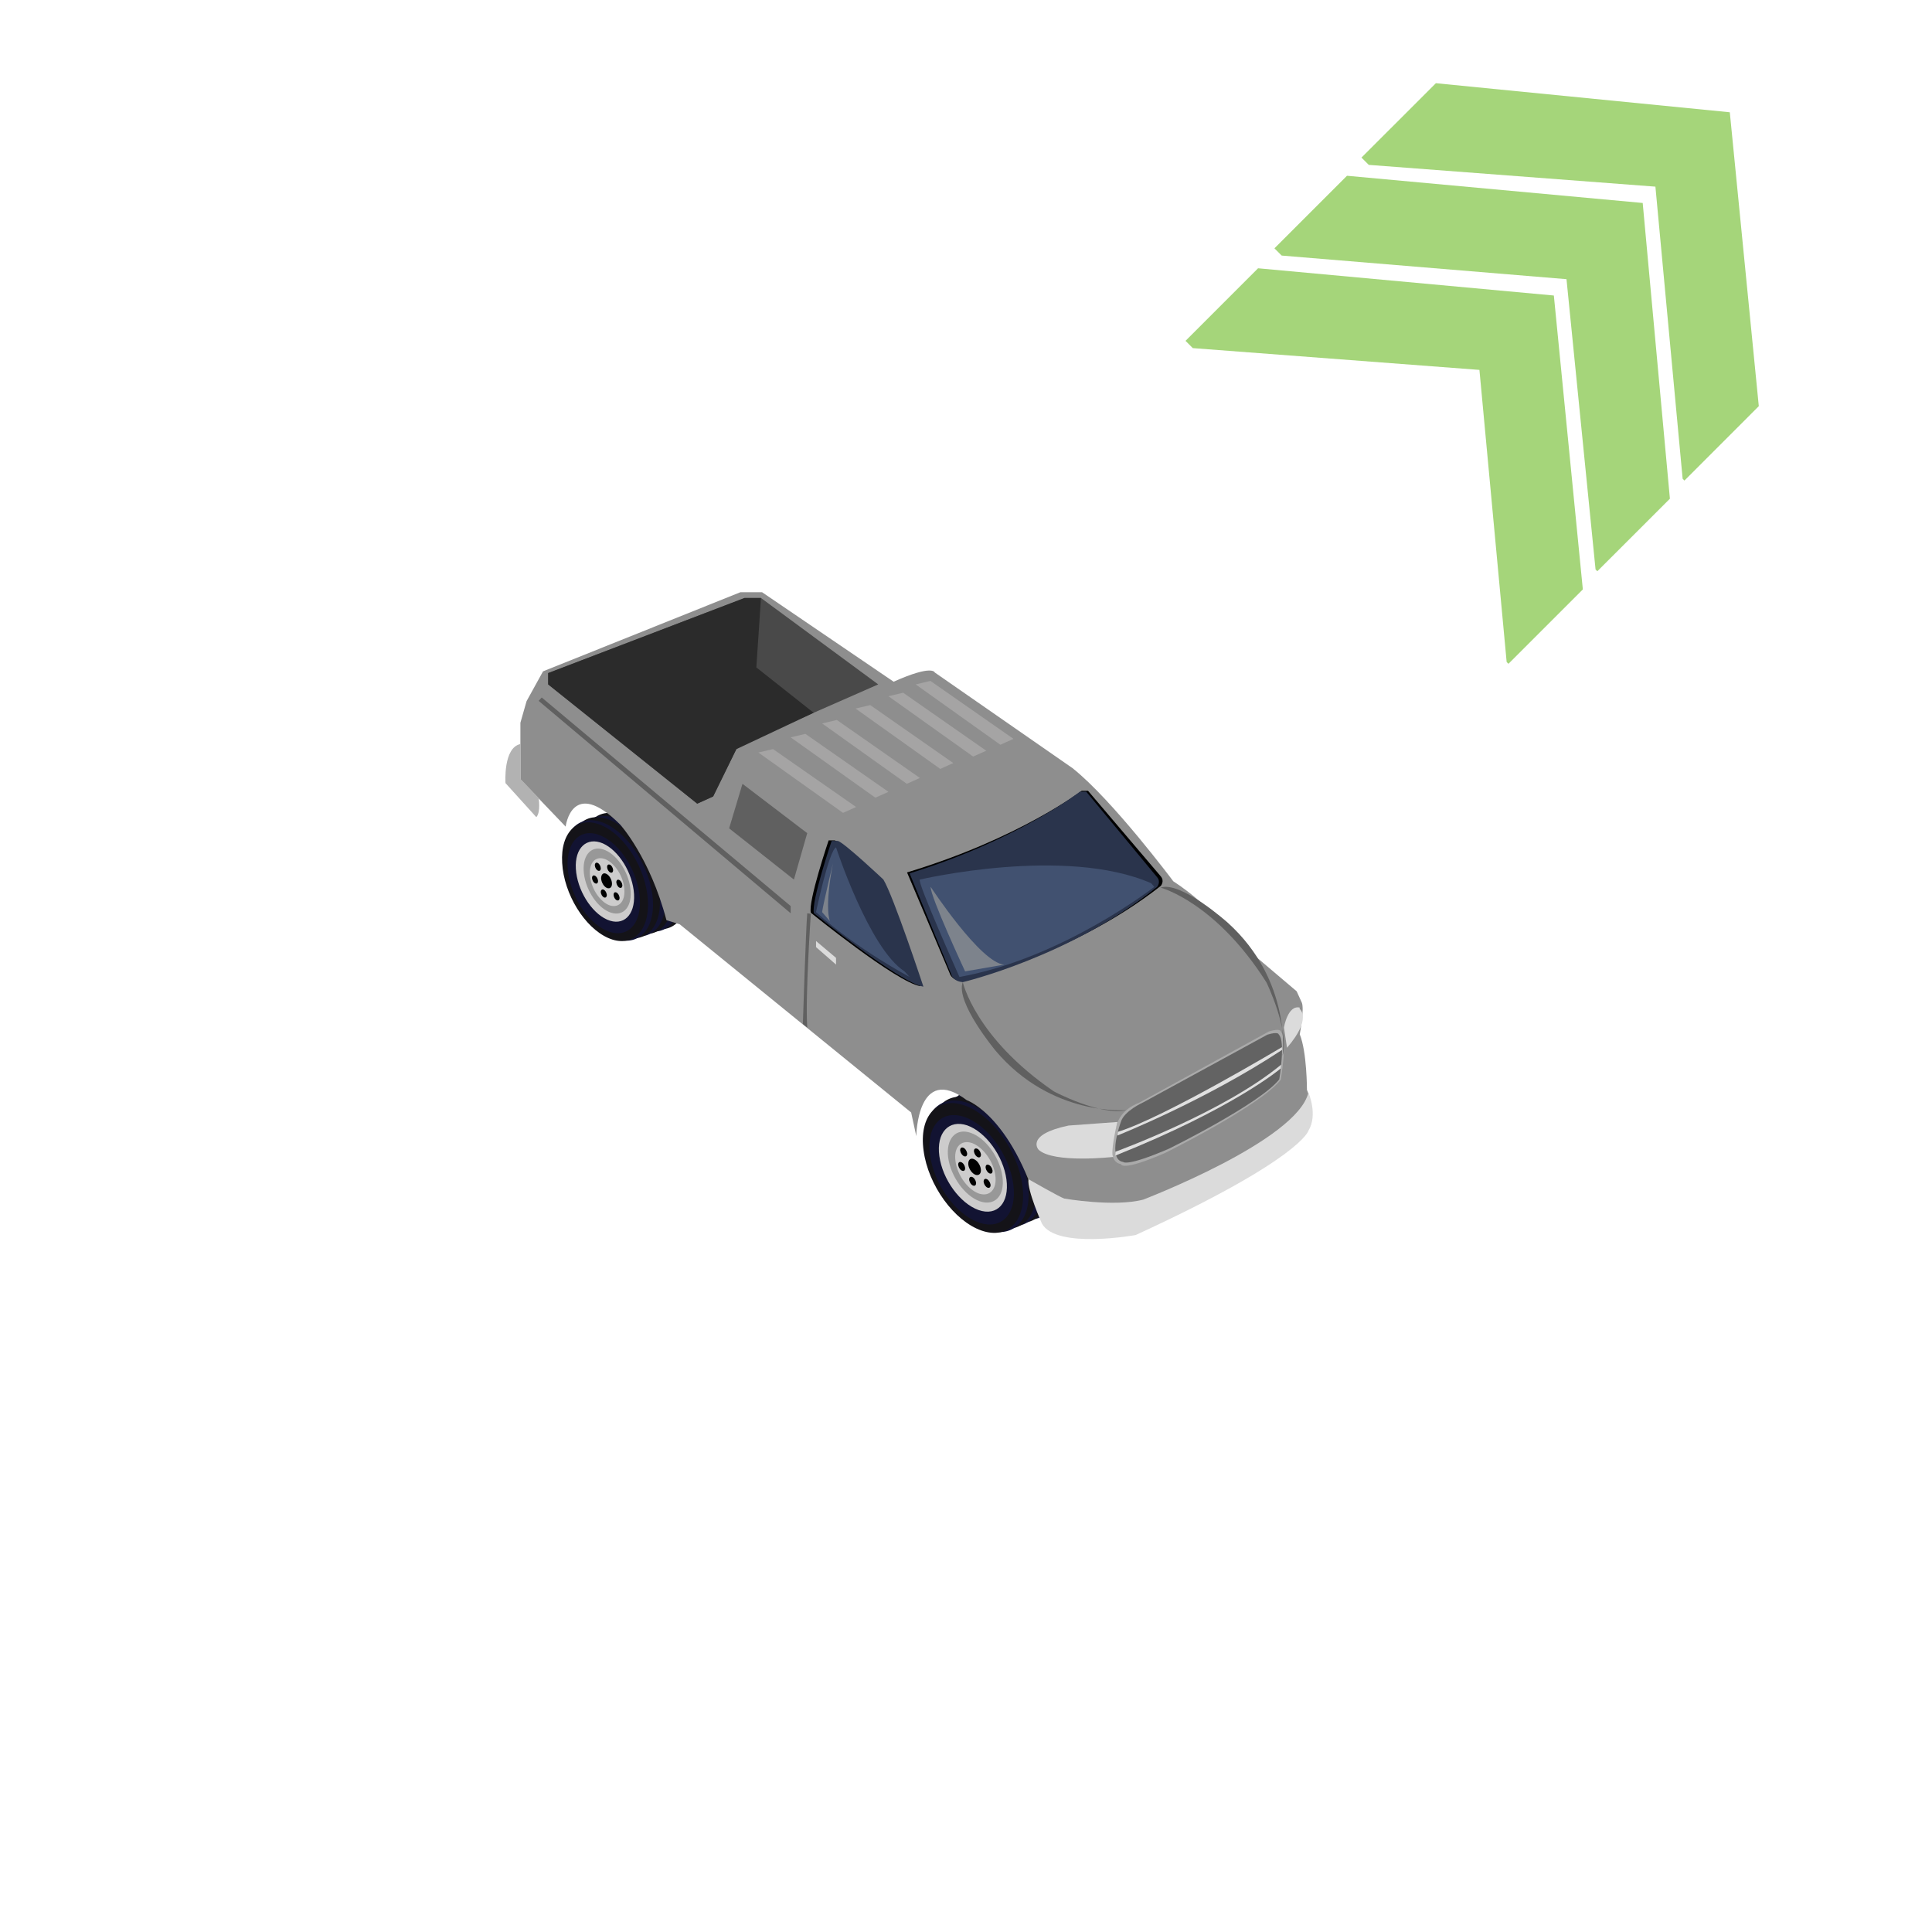 <?xml version="1.0" encoding="utf-8"?>
<!-- Generator: Adobe Illustrator 16.0.0, SVG Export Plug-In . SVG Version: 6.00 Build 0)  -->
<!DOCTYPE svg PUBLIC "-//W3C//DTD SVG 1.1//EN" "http://www.w3.org/Graphics/SVG/1.1/DTD/svg11.dtd">
<svg version="1.1" id="Layer_1" xmlns="http://www.w3.org/2000/svg" xmlns:xlink="http://www.w3.org/1999/xlink" x="0px" y="0px"
	 width="200px" height="200px" viewBox="0 0 200 200" enable-background="new 0 0 200 200" xml:space="preserve">
<g id="Direction">
	<g transform="rotate({{angle}} 50 50)">
		<polygon id="arrow" opacity="0.7" fill="#80C342" enable-background="new    " points="130.234,27.772 160.854,30.592 
			163.855,61.016 156.154,68.716 155.968,68.528 153.15,38.292 123.477,36.037 122.725,35.284 		">
		
		
		</polygon>
		<polygon id="arrow2" opacity="0.7" fill="#80C342" enable-background="new    " points="139.439,18.195 170.052,21.011 
			172.868,51.626 165.355,59.135 165.171,58.949 162.163,28.9 132.68,26.457 131.93,25.707 		">
		
		
		</polygon>
		<polygon id="arrow3" opacity="0.7" fill="#80C342" enable-background="new    " points="148.641,8.613 179.068,11.622 
			182.07,42.047 174.372,49.749 174.186,49.561 171.368,19.322 141.693,17.068 140.939,16.314 		">
		
	
		</polygon>
	</g>
</g>
<g id="Tire">
	<path fill="#141318" d="M103.936,112.49c2.969,1.031,5.793,4.824,6.324,8.455c0.531,3.633-1.431,5.756-4.369,4.709
		c-2.965-1.025-5.787-4.816-6.321-8.447C99.032,113.585,100.97,111.461,103.936,112.49z"/>
	<path fill="#121332" d="M103.257,112.88c2.921,1.022,5.708,4.795,6.226,8.397c0.51,3.629-1.424,5.74-4.346,4.714
		c-2.926-1.021-5.712-4.787-6.228-8.396C98.393,113.969,100.338,111.865,103.257,112.88z"/>
	<path fill="#141318" d="M102.275,113.167c2.965,1.034,5.783,4.821,6.318,8.455c0.531,3.633-1.43,5.756-4.367,4.718
		c-2.966-1.035-5.784-4.822-6.32-8.454C97.371,114.271,99.322,112.146,102.275,113.167z"/>
	<path fill="#121332" d="M101.602,113.566c2.922,1.022,5.711,4.793,6.229,8.4c0.507,3.626-1.43,5.735-4.35,4.717
		c-2.922-1.029-5.708-4.798-6.227-8.404C96.736,114.67,98.675,112.545,101.602,113.566z"/>
	<path fill="#141318" d="M100.859,113.781c2.965,1.027,5.789,4.814,6.318,8.451c0.531,3.635-1.429,5.756-4.367,4.711
		c-2.966-1.023-5.789-4.816-6.32-8.453C95.957,114.857,97.898,112.759,100.859,113.781z"/>
	<path fill="#121332" d="M100.175,114.175c2.923,1.023,5.71,4.792,6.226,8.401c0.515,3.629-1.424,5.736-4.342,4.716
		c-2.918-1.026-5.709-4.794-6.229-8.396C95.312,115.291,97.259,113.158,100.175,114.175z"/>
	<path fill="#141318" d="M99.846,114.434c2.825,0.982,5.514,4.676,5.992,8.262c0.479,3.587-1.418,5.672-4.238,4.689
		c-2.822-0.986-5.511-4.685-5.989-8.267C95.108,115.536,97.011,113.443,99.846,114.434z"/>
	<path fill="#121332" d="M99.846,115.633c2.389,0.823,4.648,3.946,5.053,6.969c0.416,3.013-1.195,4.793-3.571,3.949
		c-2.385-0.824-4.645-3.947-5.051-6.973C95.868,116.574,97.464,114.813,99.846,115.633z"/>
	<path fill="#CDCCCC" d="M100.131,116.501c1.909,0.677,3.727,3.157,4.055,5.587c0.326,2.432-0.955,3.854-2.887,3.174
		c-1.91-0.677-3.729-3.164-4.058-5.586C96.91,117.271,98.21,115.854,100.131,116.501z"/>
	<path fill="#989898" d="M100.492,117.273c1.55,0.537,3.014,2.559,3.28,4.531c0.271,1.963-0.781,3.092-2.338,2.553
		c-1.547-0.539-3.014-2.56-3.28-4.529C97.907,117.886,98.947,116.729,100.492,117.273z"/>
	<path fill="#CDCCCC" d="M100.622,118.327c1.132,0.412,2.215,1.883,2.412,3.327c0.2,1.451-0.57,2.279-1.706,1.9
		c-1.13-0.404-2.218-1.878-2.412-3.324C98.697,118.79,99.461,117.938,100.622,118.327z"/>
	<g id="Tire_Hole">
		<path fill="#010101" d="M100.787,119.98c0.357,0.131,0.686,0.58,0.75,1.045c0.058,0.451-0.184,0.703-0.549,0.592
			c-0.357-0.133-0.683-0.583-0.75-1.045C100.202,120.114,100.425,119.848,100.787,119.98z"/>
		<path fill="#010101" d="M101.128,118.904c0.199,0.059,0.368,0.308,0.417,0.563c0.025,0.259-0.098,0.392-0.294,0.333
			c-0.205-0.072-0.375-0.316-0.424-0.57C100.798,118.979,100.921,118.837,101.128,118.904z"/>
		<path fill="#010101" d="M99.695,118.801c0.203,0.065,0.373,0.313,0.422,0.57c0.025,0.254-0.098,0.395-0.299,0.327
			c-0.196-0.071-0.371-0.312-0.42-0.575C99.374,118.887,99.501,118.739,99.695,118.801z"/>
		<path fill="#010101" d="M99.489,120.302c0.202,0.066,0.374,0.31,0.418,0.571c0.027,0.255-0.093,0.387-0.294,0.326
			c-0.2-0.066-0.372-0.317-0.416-0.571C99.161,120.377,99.295,120.234,99.489,120.302z"/>
		<path fill="#010101" d="M100.62,121.834c0.202,0.064,0.375,0.316,0.422,0.568c0.026,0.26-0.093,0.392-0.294,0.332
			c-0.199-0.067-0.371-0.316-0.416-0.57C100.3,121.92,100.432,121.775,100.62,121.834z"/>
		<path fill="#010101" d="M102.119,122.048c0.199,0.065,0.374,0.317,0.419,0.572c0.026,0.256-0.095,0.394-0.295,0.332
			c-0.199-0.071-0.368-0.313-0.415-0.574C101.805,122.129,101.921,121.984,102.119,122.048z"/>
		<path fill="#010101" d="M102.324,120.579c0.205,0.065,0.375,0.312,0.421,0.571c0.028,0.254-0.095,0.389-0.292,0.326
			c-0.199-0.072-0.371-0.317-0.42-0.572C102.006,120.654,102.127,120.507,102.324,120.579z"/>
	</g>
</g>
<g id="Tire_1_">
	<path fill="#141318" d="M66.07,83.992c2.58,1.117,4.832,4.694,5.062,7.966c0.22,3.271-1.672,5.026-4.215,3.895
		c-2.577-1.116-4.83-4.691-5.06-7.964C61.628,84.634,63.505,82.871,66.07,83.992z"/>
	<path fill="#121332" d="M65.445,84.293c2.529,1.117,4.752,4.663,4.968,7.914c0.205,3.267-1.666,5.016-4.197,3.895
		c-2.537-1.104-4.758-4.656-4.967-7.907C61.034,84.929,62.911,83.188,65.445,84.293z"/>
	<path fill="#141318" d="M64.55,84.488c2.565,1.119,4.821,4.693,5.052,7.964c0.219,3.275-1.673,5.029-4.22,3.895
		c-2.571-1.115-4.821-4.691-5.051-7.962C60.102,85.127,61.984,83.364,64.55,84.488z"/>
	<path fill="#121332" d="M63.919,84.792c2.534,1.116,4.763,4.66,4.974,7.912c0.202,3.265-1.668,5.017-4.201,3.898
		c-2.53-1.111-4.752-4.657-4.969-7.904C59.507,85.439,61.382,83.677,63.919,84.792z"/>
	<path fill="#141318" d="M63.24,84.934c2.574,1.115,4.828,4.689,5.062,7.964c0.216,3.277-1.676,5.03-4.223,3.896
		c-2.572-1.119-4.826-4.689-5.05-7.966C58.798,85.557,60.673,83.816,63.24,84.934z"/>
	<path fill="#121332" d="M62.609,85.236c2.535,1.111,4.759,4.66,4.976,7.911c0.203,3.271-1.674,5.01-4.201,3.904
		c-2.532-1.117-4.76-4.662-4.969-7.909C58.193,85.889,60.079,84.13,62.609,85.236z"/>
	<path fill="#141318" d="M62.295,85.444c2.451,1.075,4.598,4.551,4.775,7.78c0.181,3.219-1.659,4.951-4.103,3.878
		c-2.448-1.073-4.59-4.541-4.771-7.77C57.997,86.103,59.839,84.368,62.295,85.444z"/>
	<path fill="#121332" d="M62.217,86.51c2.07,0.893,3.869,3.834,4.021,6.557c0.16,2.704-1.394,4.185-3.457,3.271
		c-2.069-0.899-3.868-3.835-4.021-6.556C58.605,87.082,60.148,85.618,62.217,86.51z"/>
	<path fill="#CDCCCC" d="M62.404,87.306c1.658,0.735,3.104,3.073,3.233,5.26c0.121,2.188-1.12,3.365-2.795,2.631
		c-1.655-0.743-3.103-3.083-3.229-5.262C59.482,87.767,60.738,86.596,62.404,87.306z"/>
	<path fill="#989898" d="M62.679,88.02c1.343,0.587,2.511,2.491,2.607,4.261c0.104,1.768-0.906,2.702-2.257,2.115
		c-1.342-0.589-2.508-2.49-2.608-4.264C60.331,88.385,61.333,87.424,62.679,88.02z"/>
	<path fill="#CDCCCC" d="M62.717,88.968c0.982,0.439,1.85,1.824,1.92,3.128c0.083,1.307-0.66,1.994-1.646,1.58
		c-0.987-0.444-1.85-1.831-1.924-3.133C60.975,89.242,61.712,88.533,62.717,88.968z"/>
	<g id="Tire_Hole_1_">
		<path fill="#010101" d="M62.749,90.449c0.313,0.144,0.573,0.566,0.601,0.981c0.023,0.412-0.205,0.617-0.527,0.491
			c-0.312-0.142-0.569-0.567-0.596-0.982C62.227,90.53,62.439,90.305,62.749,90.449z"/>
		<path fill="#010101" d="M63.134,89.513c0.175,0.072,0.308,0.303,0.336,0.539c0.007,0.225-0.112,0.34-0.286,0.27
			c-0.177-0.076-0.313-0.305-0.336-0.538C62.835,89.56,62.954,89.439,63.134,89.513z"/>
		<path fill="#010101" d="M61.861,89.325c0.177,0.073,0.308,0.301,0.332,0.537c0.011,0.225-0.11,0.343-0.284,0.268
			c-0.173-0.072-0.308-0.3-0.332-0.538C61.57,89.375,61.693,89.253,61.861,89.325z"/>
		<path fill="#010101" d="M61.572,90.646c0.177,0.074,0.315,0.303,0.337,0.536c0.004,0.223-0.111,0.34-0.285,0.267
			c-0.175-0.068-0.31-0.299-0.336-0.533C61.277,90.687,61.404,90.573,61.572,90.646z"/>
		<path fill="#010101" d="M62.484,92.094c0.17,0.069,0.306,0.302,0.334,0.533c0.002,0.226-0.119,0.342-0.291,0.272
			c-0.168-0.072-0.309-0.301-0.334-0.533C62.188,92.144,62.314,92.024,62.484,92.094z"/>
		<path fill="#010101" d="M63.802,92.387c0.177,0.073,0.31,0.303,0.336,0.539c0.007,0.224-0.108,0.34-0.284,0.268
			c-0.175-0.072-0.313-0.305-0.334-0.535C63.509,92.435,63.62,92.313,63.802,92.387z"/>
		<path fill="#010101" d="M64.089,91.088c0.174,0.072,0.313,0.304,0.336,0.537c0.007,0.224-0.11,0.345-0.287,0.272
			c-0.174-0.078-0.305-0.307-0.336-0.543C63.794,91.138,63.911,91.012,64.089,91.088z"/>
	</g>
</g>
<g id="Layer_2">
	<path fill="#8E8E8E" d="M134.55,107.074c0.746,1.81,0.746,5.749,0.746,5.749c1.173,2.872-0.53,4.471-0.53,4.471
		c-2.877,3.511-15.647,9.577-15.647,9.577c-5.96,1.702-9.048,0.744-9.048,0.744l-2.129-0.961
		c-2.871-11.066-7.875-12.772-7.875-12.772c-5.107-3.833-5.214,3.729-5.214,3.729l-0.531-2.449L70.369,95.686l-1.379-0.43
		c-1.705-6.493-4.793-9.901-4.793-9.901c-5.008-5-5.641,0.216-5.641,0.216l-4.685-4.894v-5.856l0.639-2.236l1.703-3.086
		l20.438-8.195h2.234l13.624,9.267c4.041-1.809,4.255-0.958,4.255-0.958l14.263,9.906c4.152,3.297,10.43,11.71,10.43,11.71
		c3.939,2.554,6.495,6.064,6.495,6.064l6.278,5.326l0.53,1.166C135.049,104.42,134.551,107.076,134.55,107.074z"/>
</g>
<path fill="#AAAAAA" d="M120.662,119.332c-4.631,2.025-4.631,1.173-4.631,1.173c-1.758-0.278-0.454-3.955-0.454-3.955
	c0.411-1.755,2.315-2.38,2.315-2.38l13.467-7.396c1.223-0.373,1.223,0,1.223,0c0.745,0.75,0,5.002,0,5.002
	C130.453,114.486,120.659,119.328,120.662,119.332z"/>
<path fill="#636363" d="M121.057,118.891c-4.429,1.92-4.787,1.393-4.787,1.393c-1.687-0.244-0.24-4.135-0.24-4.135
	c0.326-1.146,2.318-2.033,2.318-2.033l12.856-7.01c1.172-0.355,1.174-0.014,1.174-0.014c0.724,0.688,0.052,4.646,0.052,4.646
	C130.41,114.281,121.061,118.887,121.057,118.891z"/>
<path d="M120.161,91.708c-9.166,7.216-20.62,9.843-20.62,9.843c-1.063-0.078-1.228-0.797-1.228-0.797l-4.417-10.442
	c11.615-3.507,18.081-8.451,18.081-8.451h0.655l7.527,8.852C120.591,91.228,120.159,91.712,120.161,91.708z"/>
<path fill="#2A344C" d="M119.787,91.812c-8.942,7.225-20.116,9.859-20.116,9.859c-1.038-0.084-1.197-0.803-1.197-0.803L94.16,90.411
	c11.335-3.512,17.641-8.465,17.641-8.465h0.639l7.345,8.863C120.21,91.317,119.784,91.804,119.787,91.812z"/>
<path d="M95.276,102.088c-2.476-0.402-11.336-7.598-11.336-7.598c-0.314-1.13,1.838-7.491,1.838-7.491h0.639
	c0.638,0.16,4.709,3.993,4.709,3.993C92.161,92.668,95.276,102.086,95.276,102.088z"/>
<path fill="#2A344C" d="M95.591,102.139c-2.474-0.402-11.335-7.599-11.335-7.599c-0.316-1.129,1.838-7.491,1.838-7.491h0.637
	c0.643,0.162,4.713,3.995,4.713,3.995C92.48,92.722,95.595,102.143,95.591,102.139z"/>
<path fill="#DBDBDB" d="M118.363,124.18c-3.029,0.797-8.195-0.107-8.195-0.107c-0.479-0.159-3.702-2.002-3.702-2.002
	c-0.163,1.115,1.384,4.578,1.384,4.578c1.477,2.709,9.713,1.201,9.713,1.201c17.147-7.873,17.883-10.799,17.883-10.799
	c1.011-1.644,0-3.953,0-3.953C134.273,118.098,118.361,124.17,118.363,124.18z"/>
<path fill="#DBDBDB" d="M115.676,116.148c0,0-0.015,0.049-0.039,0.146c-0.143,0.614-0.679,2.963-0.402,3.472
	c0,0-6.172,0.693-7.717-0.744c0,0-1.438-1.547,3.086-2.504"/>
<polygon fill="#494949" points="76.861,77.023 76.225,77.553 73.824,82.45 72.177,83.194 56.747,70.849 56.747,69.677 
	77.072,61.905 78.777,61.905 90.913,70.849 "/>
<polygon fill="#2B2B2B" points="84.229,73.785 76.225,77.553 73.824,82.45 72.177,83.194 56.747,70.849 56.747,69.677 
	77.072,61.905 78.777,61.905 78.296,69.092 "/>
<path fill="#E0E0E0" d="M132.713,108.688c-7.98,5.269-17.042,8.861-17.042,8.861l0.047-0.38c4.752-1.456,16.99-8.769,16.99-8.769
	L132.713,108.688z"/>
<path fill="#E0E0E0" d="M115.468,119.223v0.4c12.298-4.91,17.117-9.02,17.117-9.02l0.044-0.397
	c-5.953,4.946-17.154,9.017-17.154,9.017H115.468z"/>
<path fill="#606060" d="M103.064,108.77c5.797,6.864,13.558,6.146,13.558,6.146c-2.687,0.638-7.532-1.938-7.532-1.938
	c-8.146-5.572-9.424-11.313-9.424-11.313C98.867,103.736,103.064,108.768,103.064,108.77z"/>
<path fill="#606060" d="M127.118,95.537c6.655,6.04,5.655,13.77,5.655,13.77c0.731-2.662-1.666-7.6-1.666-7.6
	c-5.273-8.34-10.967-9.821-10.967-9.821C122.247,91.16,127.119,95.537,127.118,95.537z"/>
<polygon fill="#606060" points="82.186,91.053 75.479,85.749 76.861,81.141 83.564,86.247 "/>
<polygon fill="#A5A4A4" points="103.557,77.096 94.789,70.849 96.316,70.487 104.914,76.487 "/>
<polygon fill="#A5A4A4" points="100.738,78.319 91.971,72.072 93.494,71.711 102.096,77.715 "/>
<polygon fill="#A5A4A4" points="97.335,79.598 88.568,73.348 90.086,72.989 98.684,78.992 "/>
<polygon fill="#A5A4A4" points="93.872,81.141 85.107,74.892 86.628,74.53 95.227,80.535 "/>
<polygon fill="#A5A4A4" points="90.615,82.575 81.85,76.33 83.372,75.968 91.973,81.971 "/>
<polygon fill="#A5A4A4" points="87.27,84.147 78.505,77.9 80.023,77.543 88.624,83.541 "/>
<path fill="#606060" d="M83.566,94.541c-0.135,1.424-0.453,11.458-0.453,11.458l0.453,0.371c-0.215-3.276,0.373-11.773,0.373-11.773
	L83.566,94.541z"/>
<polygon fill="#606060" points="81.85,94.541 55.759,72.553 56.081,72.204 81.85,93.795 "/>
<path fill="#B2B2B2" d="M53.875,78.19v-1.167c-1.799,0.372-1.547,4.044-1.547,4.044l3.191,3.526
	c0.478-0.516,0.239-1.993,0.239-1.993l-1.887-1.974V78.19H53.875z"/>
<polygon fill="#DBDBDB" points="84.477,98.046 86.547,99.853 86.547,99.159 84.477,97.415 "/>
<path fill="#415170" d="M99.321,101.135c10.699-1.918,20.171-9.328,20.171-9.328l-0.322-0.375
	c-8.939-3.902-23.943-0.379-23.943-0.379C94.852,91.131,99.32,101.129,99.321,101.135z"/>
<path fill="#415170" d="M84.473,94.422c4.31,3.887,9.685,6.707,9.685,6.707l-0.534-0.58c-3.671-2.38-7.077-12.83-7.077-12.83
	C85.809,88.049,84.477,94.422,84.473,94.422z"/>
<path fill="#7D838C" d="M99.907,100.557l4.044-0.7c-2.447-0.166-7.61-8.051-7.61-8.051C96.294,92.8,99.907,100.555,99.907,100.557z"
	/>
<path fill="#7D838C" d="M85.911,95.357l-0.808-0.935c0.15-1.006,1.125-5.054,1.125-5.054C85.32,94.051,85.91,95.358,85.911,95.357z"
	/>
<path fill="#DBDBDB" d="M133.23,108.466c2.633-3.046,1.312-4.018,1.312-4.018v-0.144c-1.237-0.287-1.628,2.065-1.628,2.065
	L133.23,108.466z"/>
</svg>
